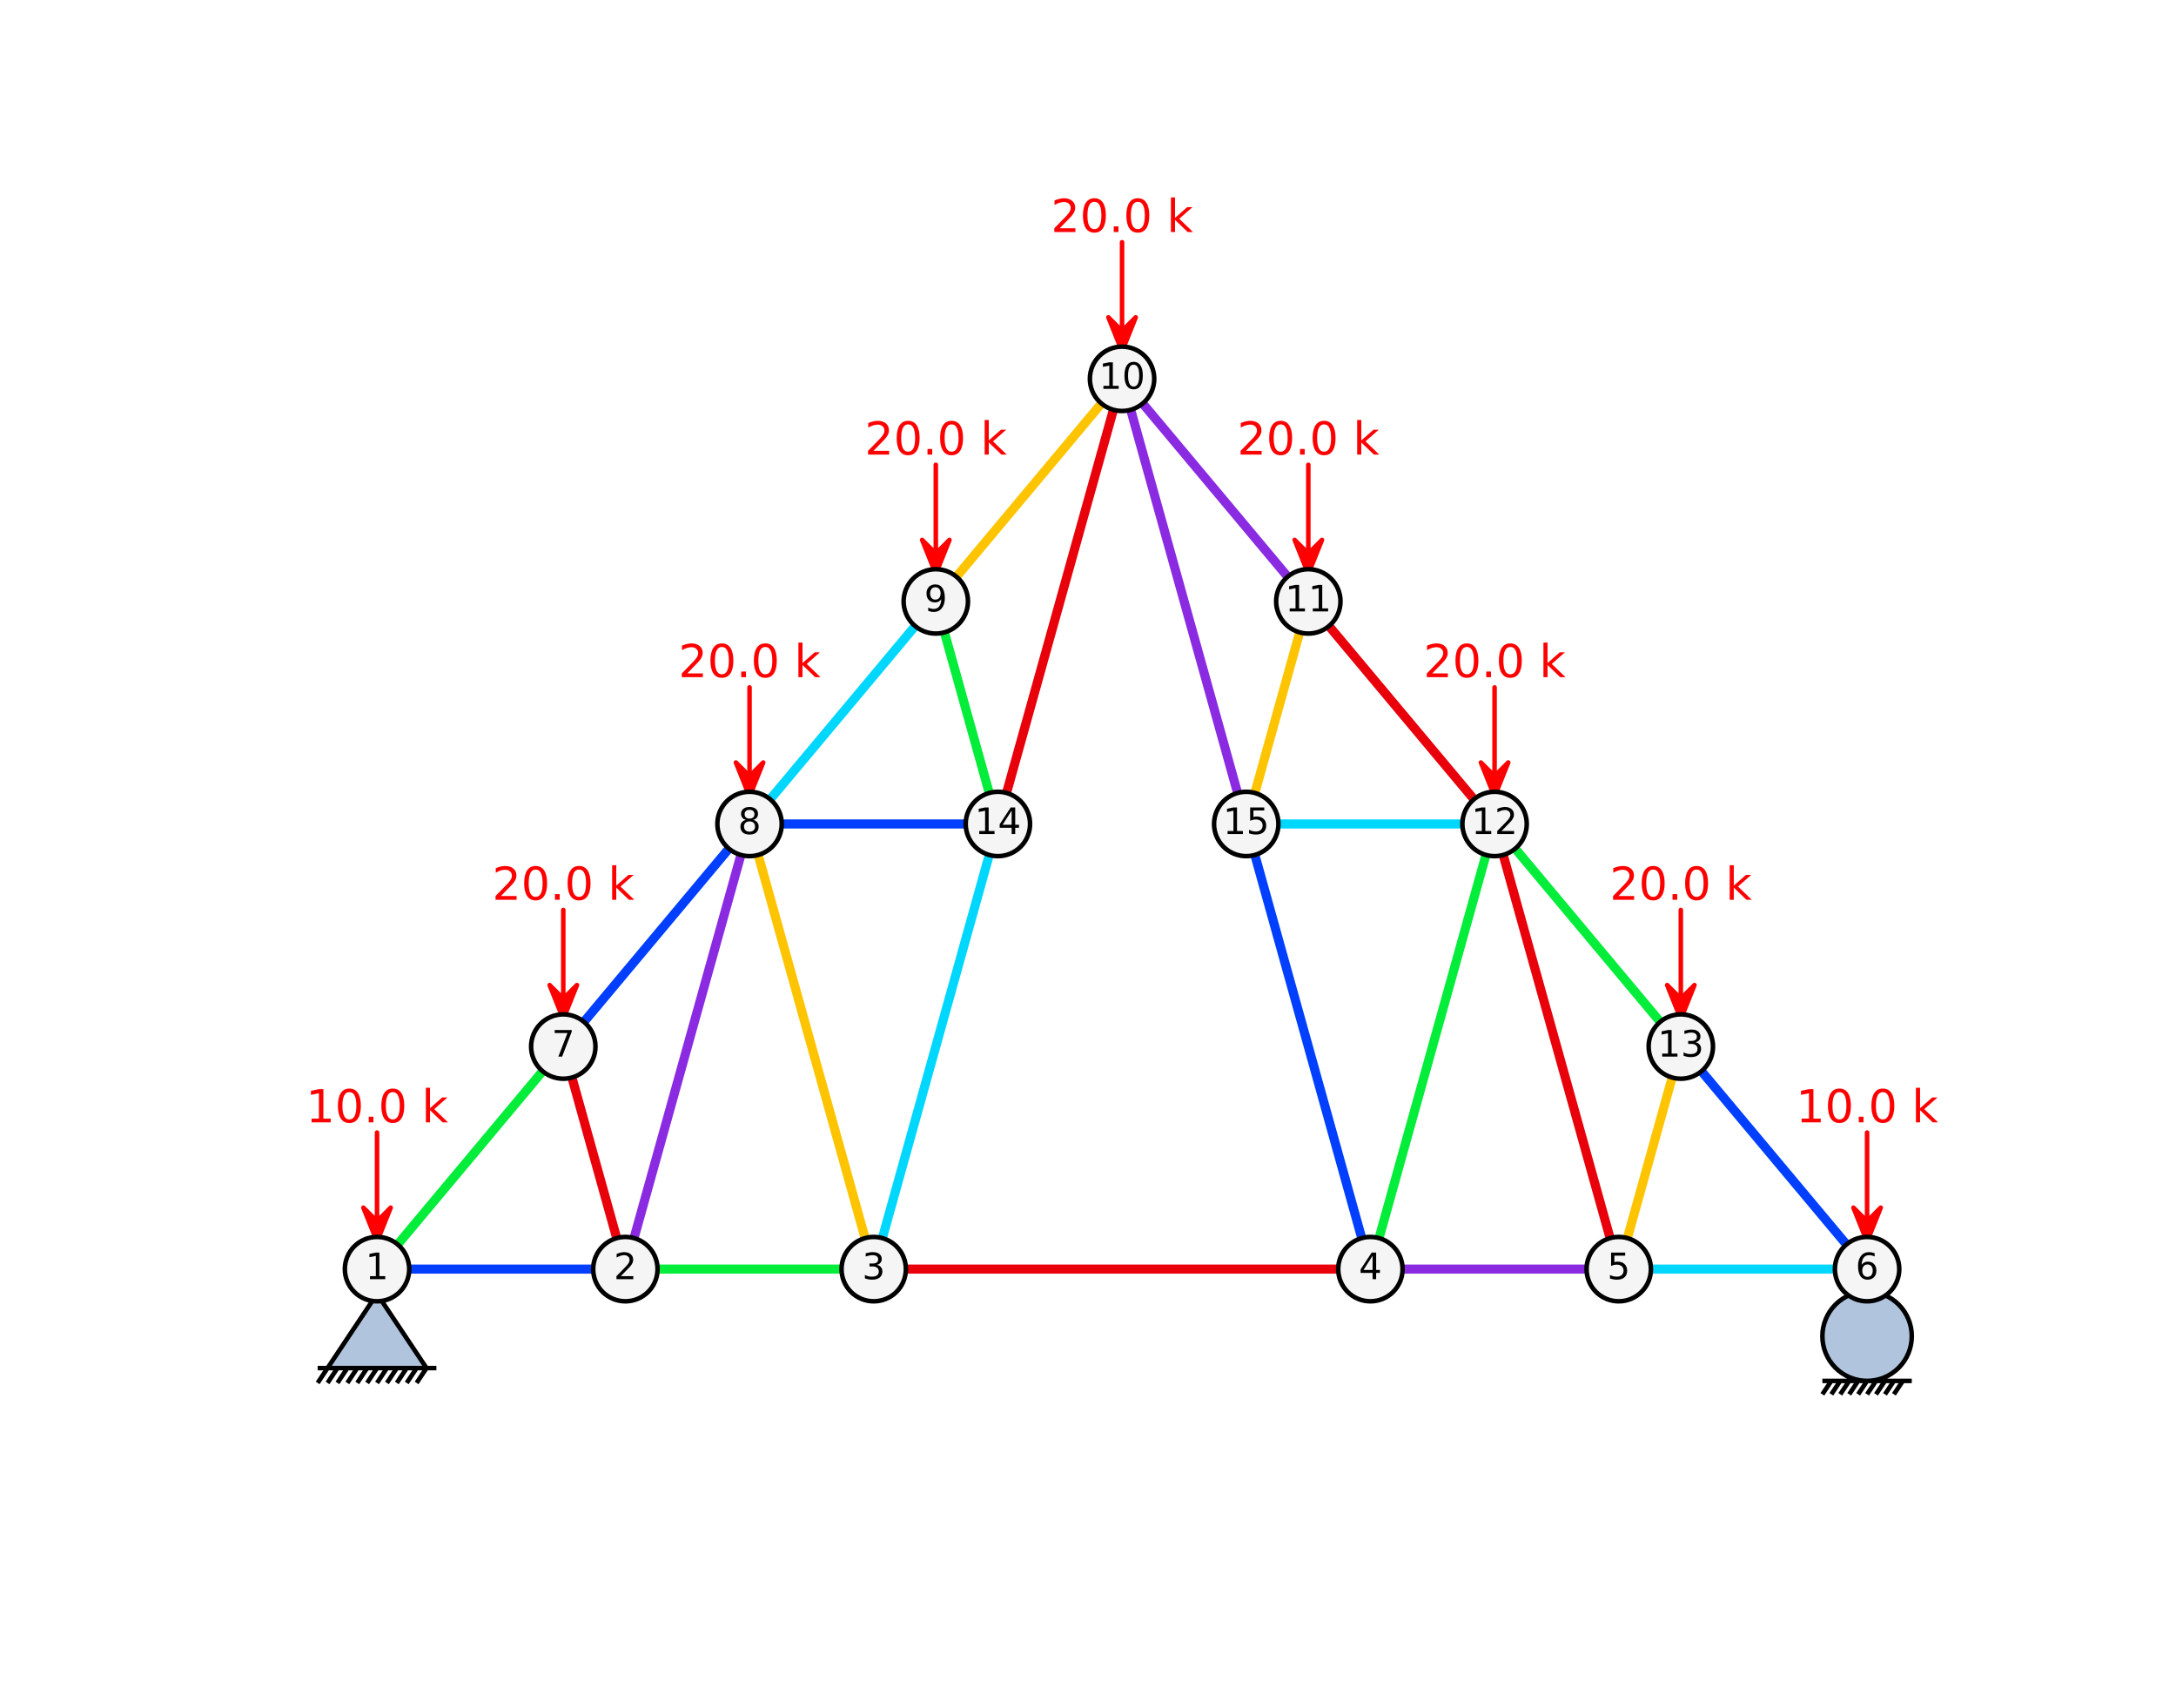<?xml version="1.0" encoding="utf-8" standalone="no"?>
<!DOCTYPE svg PUBLIC "-//W3C//DTD SVG 1.1//EN"
  "http://www.w3.org/Graphics/SVG/1.1/DTD/svg11.dtd">
<!-- Created with matplotlib (https://matplotlib.org/) -->
<svg height="375.12pt" version="1.1" viewBox="0 0 478.08 375.12" width="478.08pt" xmlns="http://www.w3.org/2000/svg" xmlns:xlink="http://www.w3.org/1999/xlink">
 <defs>
  <style type="text/css">
*{stroke-linecap:butt;stroke-linejoin:round;}
  </style>
 </defs>
 <g id="figure_1">
  <g id="patch_1">
   <path d="M 0 375.12 
L 478.08 375.12 
L 478.08 0 
L 0 0 
z
" style="fill:#ffffff;"/>
  </g>
  <g id="axes_1">
   <g id="line2d_1">
    <path clip-path="url(#p9eeb3bf578)" d="M 82.836 278.788 
L 137.398 278.788 
" style="fill:none;stroke:#003fff;stroke-linecap:square;stroke-width:2;"/>
   </g>
   <g id="line2d_2">
    <path clip-path="url(#p9eeb3bf578)" d="M 137.398 278.788 
L 191.96 278.788 
" style="fill:none;stroke:#03ed3a;stroke-linecap:square;stroke-width:2;"/>
   </g>
   <g id="line2d_3">
    <path clip-path="url(#p9eeb3bf578)" d="M 191.96 278.788 
L 301.085 278.788 
" style="fill:none;stroke:#e8000b;stroke-linecap:square;stroke-width:2;"/>
   </g>
   <g id="line2d_4">
    <path clip-path="url(#p9eeb3bf578)" d="M 301.085 278.788 
L 355.647 278.788 
" style="fill:none;stroke:#8a2be2;stroke-linecap:square;stroke-width:2;"/>
   </g>
   <g id="line2d_5">
    <path clip-path="url(#p9eeb3bf578)" d="M 355.647 278.788 
L 369.287 229.894 
" style="fill:none;stroke:#ffc400;stroke-linecap:square;stroke-width:2;"/>
   </g>
   <g id="line2d_6">
    <path clip-path="url(#p9eeb3bf578)" d="M 355.647 278.788 
L 410.209 278.788 
" style="fill:none;stroke:#00d7ff;stroke-linecap:square;stroke-width:2;"/>
   </g>
   <g id="line2d_7">
    <path clip-path="url(#p9eeb3bf578)" d="M 410.209 278.788 
L 369.287 229.894 
" style="fill:none;stroke:#003fff;stroke-linecap:square;stroke-width:2;"/>
   </g>
   <g id="line2d_8">
    <path clip-path="url(#p9eeb3bf578)" d="M 369.287 229.894 
L 328.366 181 
" style="fill:none;stroke:#03ed3a;stroke-linecap:square;stroke-width:2;"/>
   </g>
   <g id="line2d_9">
    <path clip-path="url(#p9eeb3bf578)" d="M 328.366 181 
L 287.444 132.106 
" style="fill:none;stroke:#e8000b;stroke-linecap:square;stroke-width:2;"/>
   </g>
   <g id="line2d_10">
    <path clip-path="url(#p9eeb3bf578)" d="M 287.444 132.106 
L 246.523 83.212 
" style="fill:none;stroke:#8a2be2;stroke-linecap:square;stroke-width:2;"/>
   </g>
   <g id="line2d_11">
    <path clip-path="url(#p9eeb3bf578)" d="M 246.523 83.212 
L 205.601 132.106 
" style="fill:none;stroke:#ffc400;stroke-linecap:square;stroke-width:2;"/>
   </g>
   <g id="line2d_12">
    <path clip-path="url(#p9eeb3bf578)" d="M 205.601 132.106 
L 164.679 181 
" style="fill:none;stroke:#00d7ff;stroke-linecap:square;stroke-width:2;"/>
   </g>
   <g id="line2d_13">
    <path clip-path="url(#p9eeb3bf578)" d="M 164.679 181 
L 123.758 229.894 
" style="fill:none;stroke:#003fff;stroke-linecap:square;stroke-width:2;"/>
   </g>
   <g id="line2d_14">
    <path clip-path="url(#p9eeb3bf578)" d="M 123.758 229.894 
L 82.836 278.788 
" style="fill:none;stroke:#03ed3a;stroke-linecap:square;stroke-width:2;"/>
   </g>
   <g id="line2d_15">
    <path clip-path="url(#p9eeb3bf578)" d="M 137.398 278.788 
L 123.758 229.894 
" style="fill:none;stroke:#e8000b;stroke-linecap:square;stroke-width:2;"/>
   </g>
   <g id="line2d_16">
    <path clip-path="url(#p9eeb3bf578)" d="M 137.398 278.788 
L 164.679 181 
" style="fill:none;stroke:#8a2be2;stroke-linecap:square;stroke-width:2;"/>
   </g>
   <g id="line2d_17">
    <path clip-path="url(#p9eeb3bf578)" d="M 191.96 278.788 
L 164.679 181 
" style="fill:none;stroke:#ffc400;stroke-linecap:square;stroke-width:2;"/>
   </g>
   <g id="line2d_18">
    <path clip-path="url(#p9eeb3bf578)" d="M 191.96 278.788 
L 219.241 181 
" style="fill:none;stroke:#00d7ff;stroke-linecap:square;stroke-width:2;"/>
   </g>
   <g id="line2d_19">
    <path clip-path="url(#p9eeb3bf578)" d="M 219.241 181 
L 164.679 181 
" style="fill:none;stroke:#003fff;stroke-linecap:square;stroke-width:2;"/>
   </g>
   <g id="line2d_20">
    <path clip-path="url(#p9eeb3bf578)" d="M 219.241 181 
L 205.601 132.106 
" style="fill:none;stroke:#03ed3a;stroke-linecap:square;stroke-width:2;"/>
   </g>
   <g id="line2d_21">
    <path clip-path="url(#p9eeb3bf578)" d="M 219.241 181 
L 246.523 83.212 
" style="fill:none;stroke:#e8000b;stroke-linecap:square;stroke-width:2;"/>
   </g>
   <g id="line2d_22">
    <path clip-path="url(#p9eeb3bf578)" d="M 246.523 83.212 
L 273.804 181 
" style="fill:none;stroke:#8a2be2;stroke-linecap:square;stroke-width:2;"/>
   </g>
   <g id="line2d_23">
    <path clip-path="url(#p9eeb3bf578)" d="M 273.804 181 
L 287.444 132.106 
" style="fill:none;stroke:#ffc400;stroke-linecap:square;stroke-width:2;"/>
   </g>
   <g id="line2d_24">
    <path clip-path="url(#p9eeb3bf578)" d="M 273.804 181 
L 328.366 181 
" style="fill:none;stroke:#00d7ff;stroke-linecap:square;stroke-width:2;"/>
   </g>
   <g id="line2d_25">
    <path clip-path="url(#p9eeb3bf578)" d="M 273.804 181 
L 301.085 278.788 
" style="fill:none;stroke:#003fff;stroke-linecap:square;stroke-width:2;"/>
   </g>
   <g id="line2d_26">
    <path clip-path="url(#p9eeb3bf578)" d="M 301.085 278.788 
L 328.366 181 
" style="fill:none;stroke:#03ed3a;stroke-linecap:square;stroke-width:2;"/>
   </g>
   <g id="line2d_27">
    <path clip-path="url(#p9eeb3bf578)" d="M 328.366 181 
L 355.647 278.788 
" style="fill:none;stroke:#e8000b;stroke-linecap:square;stroke-width:2;"/>
   </g>
   <g id="line2d_28">
    <path clip-path="url(#p9eeb3bf578)" d="M 82.836 278.788 
" style="fill:none;stroke:#000000;stroke-linecap:square;stroke-width:1.5;"/>
    <defs>
     <path d="M -10.87 21.739 
L 0 5.435 
L 10.87 21.739 
z
M -13.043 21.739 
L 13.043 21.739 
M -13.043 25 
L -10.87 21.739 
M -10.87 25 
L -8.696 21.739 
M -8.696 25 
L -6.522 21.739 
M -6.522 25 
L -4.348 21.739 
M -4.348 25 
L -2.174 21.739 
M -2.174 25 
L 0 21.739 
M 0 25 
L 2.174 21.739 
M 2.174 25 
L 4.348 21.739 
M 4.348 25 
L 6.522 21.739 
M 6.522 25 
L 8.696 21.739 
M 8.696 25 
L 10.87 21.739 
" id="me07f6eccf7" style="stroke:#000000;"/>
    </defs>
    <g clip-path="url(#p9eeb3bf578)">
     <use style="fill:#b0c4de;stroke:#000000;" x="82.836" xlink:href="#me07f6eccf7" y="278.788"/>
    </g>
   </g>
   <g id="line2d_29">
    <path clip-path="url(#p9eeb3bf578)" d="M 410.209 278.788 
" style="fill:none;stroke:#000000;stroke-linecap:square;stroke-width:1.5;"/>
    <defs>
     <path d="M 0 24.554 
C 2.605 24.554 5.103 23.519 6.945 21.677 
C 8.787 19.835 9.821 17.337 9.821 14.732 
C 9.821 12.127 8.787 9.629 6.945 7.787 
C 5.103 5.946 2.605 4.911 0 4.911 
C -2.605 4.911 -5.103 5.946 -6.945 7.787 
C -8.787 9.629 -9.821 12.127 -9.821 14.732 
C -9.821 17.337 -8.787 19.835 -6.945 21.677 
C -5.103 23.519 -2.605 24.554 0 24.554 
z
M -9.821 24.554 
L 9.821 24.554 
M -9.821 27.5 
L -7.857 24.554 
M -7.857 27.5 
L -5.893 24.554 
M -5.893 27.5 
L -3.929 24.554 
M -3.929 27.5 
L -1.964 24.554 
M -1.964 27.5 
L 0 24.554 
M 0 27.5 
L 1.964 24.554 
M 1.964 27.5 
L 3.929 24.554 
M 3.929 27.5 
L 5.893 24.554 
M 5.893 27.5 
L 7.857 24.554 
" id="mb10773733d" style="stroke:#000000;"/>
    </defs>
    <g clip-path="url(#p9eeb3bf578)">
     <use style="fill:#b0c4de;stroke:#000000;" x="410.209" xlink:href="#mb10773733d" y="278.788"/>
    </g>
   </g>
   <g id="line2d_30">
    <path clip-path="url(#p9eeb3bf578)" d="M 82.836 278.788 
" style="fill:none;stroke:#ff0000;stroke-linecap:square;stroke-width:1.5;"/>
    <defs>
     <path d="M -0 -6 
L 3 -13.5 
L -0 -10.5 
L -0 -30 
L -0 -10.5 
L -3 -13.5 
L -0 -6 
z
" id="m42f39ab0d9" style="stroke:#ff0000;"/>
    </defs>
    <g clip-path="url(#p9eeb3bf578)">
     <use style="fill:#ff0000;stroke:#ff0000;" x="82.836" xlink:href="#m42f39ab0d9" y="278.788"/>
    </g>
   </g>
   <g id="line2d_31">
    <path clip-path="url(#p9eeb3bf578)" d="M 123.758 229.894 
" style="fill:none;stroke:#ff0000;stroke-linecap:square;stroke-width:1.5;"/>
    <g clip-path="url(#p9eeb3bf578)">
     <use style="fill:#ff0000;stroke:#ff0000;" x="123.758" xlink:href="#m42f39ab0d9" y="229.894"/>
    </g>
   </g>
   <g id="line2d_32">
    <path clip-path="url(#p9eeb3bf578)" d="M 164.679 181 
" style="fill:none;stroke:#ff0000;stroke-linecap:square;stroke-width:1.5;"/>
    <g clip-path="url(#p9eeb3bf578)">
     <use style="fill:#ff0000;stroke:#ff0000;" x="164.679" xlink:href="#m42f39ab0d9" y="181"/>
    </g>
   </g>
   <g id="line2d_33">
    <path clip-path="url(#p9eeb3bf578)" d="M 205.601 132.106 
" style="fill:none;stroke:#ff0000;stroke-linecap:square;stroke-width:1.5;"/>
    <g clip-path="url(#p9eeb3bf578)">
     <use style="fill:#ff0000;stroke:#ff0000;" x="205.601" xlink:href="#m42f39ab0d9" y="132.106"/>
    </g>
   </g>
   <g id="line2d_34">
    <path clip-path="url(#p9eeb3bf578)" d="M 246.523 83.212 
" style="fill:none;stroke:#ff0000;stroke-linecap:square;stroke-width:1.5;"/>
    <g clip-path="url(#p9eeb3bf578)">
     <use style="fill:#ff0000;stroke:#ff0000;" x="246.523" xlink:href="#m42f39ab0d9" y="83.212"/>
    </g>
   </g>
   <g id="line2d_35">
    <path clip-path="url(#p9eeb3bf578)" d="M 287.444 132.106 
" style="fill:none;stroke:#ff0000;stroke-linecap:square;stroke-width:1.5;"/>
    <g clip-path="url(#p9eeb3bf578)">
     <use style="fill:#ff0000;stroke:#ff0000;" x="287.444" xlink:href="#m42f39ab0d9" y="132.106"/>
    </g>
   </g>
   <g id="line2d_36">
    <path clip-path="url(#p9eeb3bf578)" d="M 328.366 181 
" style="fill:none;stroke:#ff0000;stroke-linecap:square;stroke-width:1.5;"/>
    <g clip-path="url(#p9eeb3bf578)">
     <use style="fill:#ff0000;stroke:#ff0000;" x="328.366" xlink:href="#m42f39ab0d9" y="181"/>
    </g>
   </g>
   <g id="line2d_37">
    <path clip-path="url(#p9eeb3bf578)" d="M 369.287 229.894 
" style="fill:none;stroke:#ff0000;stroke-linecap:square;stroke-width:1.5;"/>
    <g clip-path="url(#p9eeb3bf578)">
     <use style="fill:#ff0000;stroke:#ff0000;" x="369.287" xlink:href="#m42f39ab0d9" y="229.894"/>
    </g>
   </g>
   <g id="line2d_38">
    <path clip-path="url(#p9eeb3bf578)" d="M 410.209 278.788 
" style="fill:none;stroke:#ff0000;stroke-linecap:square;stroke-width:1.5;"/>
    <g clip-path="url(#p9eeb3bf578)">
     <use style="fill:#ff0000;stroke:#ff0000;" x="410.209" xlink:href="#m42f39ab0d9" y="278.788"/>
    </g>
   </g>
   <g id="PathCollection_1">
    <defs>
     <path d="M 0 7.071 
C 1.875 7.071 3.674 6.326 5 5 
C 6.326 3.674 7.071 1.875 7.071 0 
C 7.071 -1.875 6.326 -3.674 5 -5 
C 3.674 -6.326 1.875 -7.071 0 -7.071 
C -1.875 -7.071 -3.674 -6.326 -5 -5 
C -6.326 -3.674 -7.071 -1.875 -7.071 0 
C -7.071 1.875 -6.326 3.674 -5 5 
C -3.674 6.326 -1.875 7.071 0 7.071 
z
" id="m2c3609ce0d" style="stroke:#000000;"/>
    </defs>
    <g clip-path="url(#p9eeb3bf578)">
     <use style="fill:#f5f5f5;stroke:#000000;" x="82.836" xlink:href="#m2c3609ce0d" y="278.788"/>
     <use style="fill:#f5f5f5;stroke:#000000;" x="137.398" xlink:href="#m2c3609ce0d" y="278.788"/>
     <use style="fill:#f5f5f5;stroke:#000000;" x="191.96" xlink:href="#m2c3609ce0d" y="278.788"/>
     <use style="fill:#f5f5f5;stroke:#000000;" x="301.085" xlink:href="#m2c3609ce0d" y="278.788"/>
     <use style="fill:#f5f5f5;stroke:#000000;" x="355.647" xlink:href="#m2c3609ce0d" y="278.788"/>
     <use style="fill:#f5f5f5;stroke:#000000;" x="410.209" xlink:href="#m2c3609ce0d" y="278.788"/>
     <use style="fill:#f5f5f5;stroke:#000000;" x="123.758" xlink:href="#m2c3609ce0d" y="229.894"/>
     <use style="fill:#f5f5f5;stroke:#000000;" x="164.679" xlink:href="#m2c3609ce0d" y="181"/>
     <use style="fill:#f5f5f5;stroke:#000000;" x="205.601" xlink:href="#m2c3609ce0d" y="132.106"/>
     <use style="fill:#f5f5f5;stroke:#000000;" x="246.523" xlink:href="#m2c3609ce0d" y="83.212"/>
     <use style="fill:#f5f5f5;stroke:#000000;" x="287.444" xlink:href="#m2c3609ce0d" y="132.106"/>
     <use style="fill:#f5f5f5;stroke:#000000;" x="328.366" xlink:href="#m2c3609ce0d" y="181"/>
     <use style="fill:#f5f5f5;stroke:#000000;" x="369.287" xlink:href="#m2c3609ce0d" y="229.894"/>
     <use style="fill:#f5f5f5;stroke:#000000;" x="219.241" xlink:href="#m2c3609ce0d" y="181"/>
     <use style="fill:#f5f5f5;stroke:#000000;" x="273.804" xlink:href="#m2c3609ce0d" y="181"/>
    </g>
   </g>
   <g id="text_1">
    <!-- 1 -->
    <defs>
     <path d="M 12.406 8.297 
L 28.516 8.297 
L 28.516 63.922 
L 10.984 60.406 
L 10.984 69.391 
L 28.422 72.906 
L 38.281 72.906 
L 38.281 8.297 
L 54.391 8.297 
L 54.391 0 
L 12.406 0 
z
" id="DejaVuSans-49"/>
    </defs>
    <g transform="translate(80.291 280.996)scale(0.08 -0.08)">
     <use xlink:href="#DejaVuSans-49"/>
    </g>
   </g>
   <g id="text_2">
    <!-- 2 -->
    <defs>
     <path d="M 19.188 8.297 
L 53.609 8.297 
L 53.609 0 
L 7.328 0 
L 7.328 8.297 
Q 12.938 14.109 22.625 23.891 
Q 32.328 33.688 34.812 36.531 
Q 39.547 41.844 41.422 45.531 
Q 43.312 49.219 43.312 52.781 
Q 43.312 58.594 39.234 62.25 
Q 35.156 65.922 28.609 65.922 
Q 23.969 65.922 18.812 64.312 
Q 13.672 62.703 7.812 59.422 
L 7.812 69.391 
Q 13.766 71.781 18.938 73 
Q 24.125 74.219 28.422 74.219 
Q 39.75 74.219 46.484 68.547 
Q 53.219 62.891 53.219 53.422 
Q 53.219 48.922 51.531 44.891 
Q 49.859 40.875 45.406 35.406 
Q 44.188 33.984 37.641 27.219 
Q 31.109 20.453 19.188 8.297 
z
" id="DejaVuSans-50"/>
    </defs>
    <g transform="translate(134.853 280.996)scale(0.08 -0.08)">
     <use xlink:href="#DejaVuSans-50"/>
    </g>
   </g>
   <g id="text_3">
    <!-- 3 -->
    <defs>
     <path d="M 40.578 39.312 
Q 47.656 37.797 51.625 33 
Q 55.609 28.219 55.609 21.188 
Q 55.609 10.406 48.188 4.484 
Q 40.766 -1.422 27.094 -1.422 
Q 22.516 -1.422 17.656 -0.516 
Q 12.797 0.391 7.625 2.203 
L 7.625 11.719 
Q 11.719 9.328 16.594 8.109 
Q 21.484 6.891 26.812 6.891 
Q 36.078 6.891 40.938 10.547 
Q 45.797 14.203 45.797 21.188 
Q 45.797 27.641 41.281 31.266 
Q 36.766 34.906 28.719 34.906 
L 20.219 34.906 
L 20.219 43.016 
L 29.109 43.016 
Q 36.375 43.016 40.234 45.922 
Q 44.094 48.828 44.094 54.297 
Q 44.094 59.906 40.109 62.906 
Q 36.141 65.922 28.719 65.922 
Q 24.656 65.922 20.016 65.031 
Q 15.375 64.156 9.812 62.312 
L 9.812 71.094 
Q 15.438 72.656 20.344 73.438 
Q 25.25 74.219 29.594 74.219 
Q 40.828 74.219 47.359 69.109 
Q 53.906 64.016 53.906 55.328 
Q 53.906 49.266 50.438 45.094 
Q 46.969 40.922 40.578 39.312 
z
" id="DejaVuSans-51"/>
    </defs>
    <g transform="translate(189.415 280.996)scale(0.08 -0.08)">
     <use xlink:href="#DejaVuSans-51"/>
    </g>
   </g>
   <g id="text_4">
    <!-- 4 -->
    <defs>
     <path d="M 37.797 64.312 
L 12.891 25.391 
L 37.797 25.391 
z
M 35.203 72.906 
L 47.609 72.906 
L 47.609 25.391 
L 58.016 25.391 
L 58.016 17.188 
L 47.609 17.188 
L 47.609 0 
L 37.797 0 
L 37.797 17.188 
L 4.891 17.188 
L 4.891 26.703 
z
" id="DejaVuSans-52"/>
    </defs>
    <g transform="translate(298.54 280.996)scale(0.08 -0.08)">
     <use xlink:href="#DejaVuSans-52"/>
    </g>
   </g>
   <g id="text_5">
    <!-- 5 -->
    <defs>
     <path d="M 10.797 72.906 
L 49.516 72.906 
L 49.516 64.594 
L 19.828 64.594 
L 19.828 46.734 
Q 21.969 47.469 24.109 47.828 
Q 26.266 48.188 28.422 48.188 
Q 40.625 48.188 47.75 41.5 
Q 54.891 34.812 54.891 23.391 
Q 54.891 11.625 47.562 5.094 
Q 40.234 -1.422 26.906 -1.422 
Q 22.312 -1.422 17.547 -0.641 
Q 12.797 0.141 7.719 1.703 
L 7.719 11.625 
Q 12.109 9.234 16.797 8.062 
Q 21.484 6.891 26.703 6.891 
Q 35.156 6.891 40.078 11.328 
Q 45.016 15.766 45.016 23.391 
Q 45.016 31 40.078 35.438 
Q 35.156 39.891 26.703 39.891 
Q 22.75 39.891 18.812 39.016 
Q 14.891 38.141 10.797 36.281 
z
" id="DejaVuSans-53"/>
    </defs>
    <g transform="translate(353.102 280.996)scale(0.08 -0.08)">
     <use xlink:href="#DejaVuSans-53"/>
    </g>
   </g>
   <g id="text_6">
    <!-- 6 -->
    <defs>
     <path d="M 33.016 40.375 
Q 26.375 40.375 22.484 35.828 
Q 18.609 31.297 18.609 23.391 
Q 18.609 15.531 22.484 10.953 
Q 26.375 6.391 33.016 6.391 
Q 39.656 6.391 43.531 10.953 
Q 47.406 15.531 47.406 23.391 
Q 47.406 31.297 43.531 35.828 
Q 39.656 40.375 33.016 40.375 
z
M 52.594 71.297 
L 52.594 62.312 
Q 48.875 64.062 45.094 64.984 
Q 41.312 65.922 37.594 65.922 
Q 27.828 65.922 22.672 59.328 
Q 17.531 52.734 16.797 39.406 
Q 19.672 43.656 24.016 45.922 
Q 28.375 48.188 33.594 48.188 
Q 44.578 48.188 50.953 41.516 
Q 57.328 34.859 57.328 23.391 
Q 57.328 12.156 50.688 5.359 
Q 44.047 -1.422 33.016 -1.422 
Q 20.359 -1.422 13.672 8.266 
Q 6.984 17.969 6.984 36.375 
Q 6.984 53.656 15.188 63.938 
Q 23.391 74.219 37.203 74.219 
Q 40.922 74.219 44.703 73.484 
Q 48.484 72.75 52.594 71.297 
z
" id="DejaVuSans-54"/>
    </defs>
    <g transform="translate(407.664 280.996)scale(0.08 -0.08)">
     <use xlink:href="#DejaVuSans-54"/>
    </g>
   </g>
   <g id="text_7">
    <!-- 7 -->
    <defs>
     <path d="M 8.203 72.906 
L 55.078 72.906 
L 55.078 68.703 
L 28.609 0 
L 18.312 0 
L 43.219 64.594 
L 8.203 64.594 
z
" id="DejaVuSans-55"/>
    </defs>
    <g transform="translate(121.213 232.102)scale(0.08 -0.08)">
     <use xlink:href="#DejaVuSans-55"/>
    </g>
   </g>
   <g id="text_8">
    <!-- 8 -->
    <defs>
     <path d="M 31.781 34.625 
Q 24.75 34.625 20.719 30.859 
Q 16.703 27.094 16.703 20.516 
Q 16.703 13.922 20.719 10.156 
Q 24.75 6.391 31.781 6.391 
Q 38.812 6.391 42.859 10.172 
Q 46.922 13.969 46.922 20.516 
Q 46.922 27.094 42.891 30.859 
Q 38.875 34.625 31.781 34.625 
z
M 21.922 38.812 
Q 15.578 40.375 12.031 44.719 
Q 8.5 49.078 8.5 55.328 
Q 8.5 64.062 14.719 69.141 
Q 20.953 74.219 31.781 74.219 
Q 42.672 74.219 48.875 69.141 
Q 55.078 64.062 55.078 55.328 
Q 55.078 49.078 51.531 44.719 
Q 48 40.375 41.703 38.812 
Q 48.828 37.156 52.797 32.312 
Q 56.781 27.484 56.781 20.516 
Q 56.781 9.906 50.312 4.234 
Q 43.844 -1.422 31.781 -1.422 
Q 19.734 -1.422 13.25 4.234 
Q 6.781 9.906 6.781 20.516 
Q 6.781 27.484 10.781 32.312 
Q 14.797 37.156 21.922 38.812 
z
M 18.312 54.391 
Q 18.312 48.734 21.844 45.562 
Q 25.391 42.391 31.781 42.391 
Q 38.141 42.391 41.719 45.562 
Q 45.312 48.734 45.312 54.391 
Q 45.312 60.062 41.719 63.234 
Q 38.141 66.406 31.781 66.406 
Q 25.391 66.406 21.844 63.234 
Q 18.312 60.062 18.312 54.391 
z
" id="DejaVuSans-56"/>
    </defs>
    <g transform="translate(162.134 183.208)scale(0.08 -0.08)">
     <use xlink:href="#DejaVuSans-56"/>
    </g>
   </g>
   <g id="text_9">
    <!-- 9 -->
    <defs>
     <path d="M 10.984 1.516 
L 10.984 10.5 
Q 14.703 8.734 18.5 7.812 
Q 22.312 6.891 25.984 6.891 
Q 35.75 6.891 40.891 13.453 
Q 46.047 20.016 46.781 33.406 
Q 43.953 29.203 39.594 26.953 
Q 35.25 24.703 29.984 24.703 
Q 19.047 24.703 12.672 31.312 
Q 6.297 37.938 6.297 49.422 
Q 6.297 60.641 12.938 67.422 
Q 19.578 74.219 30.609 74.219 
Q 43.266 74.219 49.922 64.516 
Q 56.594 54.828 56.594 36.375 
Q 56.594 19.141 48.406 8.859 
Q 40.234 -1.422 26.422 -1.422 
Q 22.703 -1.422 18.891 -0.688 
Q 15.094 0.047 10.984 1.516 
z
M 30.609 32.422 
Q 37.25 32.422 41.125 36.953 
Q 45.016 41.5 45.016 49.422 
Q 45.016 57.281 41.125 61.844 
Q 37.25 66.406 30.609 66.406 
Q 23.969 66.406 20.094 61.844 
Q 16.219 57.281 16.219 49.422 
Q 16.219 41.5 20.094 36.953 
Q 23.969 32.422 30.609 32.422 
z
" id="DejaVuSans-57"/>
    </defs>
    <g transform="translate(203.056 134.313)scale(0.08 -0.08)">
     <use xlink:href="#DejaVuSans-57"/>
    </g>
   </g>
   <g id="text_10">
    <!-- 10 -->
    <defs>
     <path d="M 31.781 66.406 
Q 24.172 66.406 20.328 58.906 
Q 16.5 51.422 16.5 36.375 
Q 16.5 21.391 20.328 13.891 
Q 24.172 6.391 31.781 6.391 
Q 39.453 6.391 43.281 13.891 
Q 47.125 21.391 47.125 36.375 
Q 47.125 51.422 43.281 58.906 
Q 39.453 66.406 31.781 66.406 
z
M 31.781 74.219 
Q 44.047 74.219 50.516 64.516 
Q 56.984 54.828 56.984 36.375 
Q 56.984 17.969 50.516 8.266 
Q 44.047 -1.422 31.781 -1.422 
Q 19.531 -1.422 13.062 8.266 
Q 6.594 17.969 6.594 36.375 
Q 6.594 54.828 13.062 64.516 
Q 19.531 74.219 31.781 74.219 
z
" id="DejaVuSans-48"/>
    </defs>
    <g transform="translate(241.433 85.419)scale(0.08 -0.08)">
     <use xlink:href="#DejaVuSans-49"/>
     <use x="63.623" xlink:href="#DejaVuSans-48"/>
    </g>
   </g>
   <g id="text_11">
    <!-- 11 -->
    <g transform="translate(282.354 134.313)scale(0.08 -0.08)">
     <use xlink:href="#DejaVuSans-49"/>
     <use x="63.623" xlink:href="#DejaVuSans-49"/>
    </g>
   </g>
   <g id="text_12">
    <!-- 12 -->
    <g transform="translate(323.276 183.208)scale(0.08 -0.08)">
     <use xlink:href="#DejaVuSans-49"/>
     <use x="63.623" xlink:href="#DejaVuSans-50"/>
    </g>
   </g>
   <g id="text_13">
    <!-- 13 -->
    <g transform="translate(364.197 232.102)scale(0.08 -0.08)">
     <use xlink:href="#DejaVuSans-49"/>
     <use x="63.623" xlink:href="#DejaVuSans-51"/>
    </g>
   </g>
   <g id="text_14">
    <!-- 14 -->
    <g transform="translate(214.151 183.208)scale(0.08 -0.08)">
     <use xlink:href="#DejaVuSans-49"/>
     <use x="63.623" xlink:href="#DejaVuSans-52"/>
    </g>
   </g>
   <g id="text_15">
    <!-- 15 -->
    <g transform="translate(268.714 183.208)scale(0.08 -0.08)">
     <use xlink:href="#DejaVuSans-49"/>
     <use x="63.623" xlink:href="#DejaVuSans-53"/>
    </g>
   </g>
   <g id="text_16">
    <!-- 10.0 k -->
    <defs>
     <path d="M 10.688 12.406 
L 21 12.406 
L 21 0 
L 10.688 0 
z
" id="DejaVuSans-46"/>
     <path id="DejaVuSans-32"/>
     <path d="M 9.078 75.984 
L 18.109 75.984 
L 18.109 31.109 
L 44.922 54.688 
L 56.391 54.688 
L 27.391 29.109 
L 57.625 0 
L 45.906 0 
L 18.109 26.703 
L 18.109 0 
L 9.078 0 
z
" id="DejaVuSans-107"/>
    </defs>
    <g style="fill:#ff0000;" transform="translate(67.219 246.548)scale(0.1 -0.1)">
     <use xlink:href="#DejaVuSans-49"/>
     <use x="63.623" xlink:href="#DejaVuSans-48"/>
     <use x="127.246" xlink:href="#DejaVuSans-46"/>
     <use x="159.033" xlink:href="#DejaVuSans-48"/>
     <use x="222.656" xlink:href="#DejaVuSans-32"/>
     <use x="254.443" xlink:href="#DejaVuSans-107"/>
    </g>
   </g>
   <g id="text_17">
    <!-- 20.0 k -->
    <g style="fill:#ff0000;" transform="translate(108.14 197.653)scale(0.1 -0.1)">
     <use xlink:href="#DejaVuSans-50"/>
     <use x="63.623" xlink:href="#DejaVuSans-48"/>
     <use x="127.246" xlink:href="#DejaVuSans-46"/>
     <use x="159.033" xlink:href="#DejaVuSans-48"/>
     <use x="222.656" xlink:href="#DejaVuSans-32"/>
     <use x="254.443" xlink:href="#DejaVuSans-107"/>
    </g>
   </g>
   <g id="text_18">
    <!-- 20.0 k -->
    <g style="fill:#ff0000;" transform="translate(149.062 148.759)scale(0.1 -0.1)">
     <use xlink:href="#DejaVuSans-50"/>
     <use x="63.623" xlink:href="#DejaVuSans-48"/>
     <use x="127.246" xlink:href="#DejaVuSans-46"/>
     <use x="159.033" xlink:href="#DejaVuSans-48"/>
     <use x="222.656" xlink:href="#DejaVuSans-32"/>
     <use x="254.443" xlink:href="#DejaVuSans-107"/>
    </g>
   </g>
   <g id="text_19">
    <!-- 20.0 k -->
    <g style="fill:#ff0000;" transform="translate(189.984 99.865)scale(0.1 -0.1)">
     <use xlink:href="#DejaVuSans-50"/>
     <use x="63.623" xlink:href="#DejaVuSans-48"/>
     <use x="127.246" xlink:href="#DejaVuSans-46"/>
     <use x="159.033" xlink:href="#DejaVuSans-48"/>
     <use x="222.656" xlink:href="#DejaVuSans-32"/>
     <use x="254.443" xlink:href="#DejaVuSans-107"/>
    </g>
   </g>
   <g id="text_20">
    <!-- 20.0 k -->
    <g style="fill:#ff0000;" transform="translate(230.905 50.971)scale(0.1 -0.1)">
     <use xlink:href="#DejaVuSans-50"/>
     <use x="63.623" xlink:href="#DejaVuSans-48"/>
     <use x="127.246" xlink:href="#DejaVuSans-46"/>
     <use x="159.033" xlink:href="#DejaVuSans-48"/>
     <use x="222.656" xlink:href="#DejaVuSans-32"/>
     <use x="254.443" xlink:href="#DejaVuSans-107"/>
    </g>
   </g>
   <g id="text_21">
    <!-- 20.0 k -->
    <g style="fill:#ff0000;" transform="translate(271.827 99.865)scale(0.1 -0.1)">
     <use xlink:href="#DejaVuSans-50"/>
     <use x="63.623" xlink:href="#DejaVuSans-48"/>
     <use x="127.246" xlink:href="#DejaVuSans-46"/>
     <use x="159.033" xlink:href="#DejaVuSans-48"/>
     <use x="222.656" xlink:href="#DejaVuSans-32"/>
     <use x="254.443" xlink:href="#DejaVuSans-107"/>
    </g>
   </g>
   <g id="text_22">
    <!-- 20.0 k -->
    <g style="fill:#ff0000;" transform="translate(312.749 148.759)scale(0.1 -0.1)">
     <use xlink:href="#DejaVuSans-50"/>
     <use x="63.623" xlink:href="#DejaVuSans-48"/>
     <use x="127.246" xlink:href="#DejaVuSans-46"/>
     <use x="159.033" xlink:href="#DejaVuSans-48"/>
     <use x="222.656" xlink:href="#DejaVuSans-32"/>
     <use x="254.443" xlink:href="#DejaVuSans-107"/>
    </g>
   </g>
   <g id="text_23">
    <!-- 20.0 k -->
    <g style="fill:#ff0000;" transform="translate(353.67 197.653)scale(0.1 -0.1)">
     <use xlink:href="#DejaVuSans-50"/>
     <use x="63.623" xlink:href="#DejaVuSans-48"/>
     <use x="127.246" xlink:href="#DejaVuSans-46"/>
     <use x="159.033" xlink:href="#DejaVuSans-48"/>
     <use x="222.656" xlink:href="#DejaVuSans-32"/>
     <use x="254.443" xlink:href="#DejaVuSans-107"/>
    </g>
   </g>
   <g id="text_24">
    <!-- 10.0 k -->
    <g style="fill:#ff0000;" transform="translate(394.592 246.548)scale(0.1 -0.1)">
     <use xlink:href="#DejaVuSans-49"/>
     <use x="63.623" xlink:href="#DejaVuSans-48"/>
     <use x="127.246" xlink:href="#DejaVuSans-46"/>
     <use x="159.033" xlink:href="#DejaVuSans-48"/>
     <use x="222.656" xlink:href="#DejaVuSans-32"/>
     <use x="254.443" xlink:href="#DejaVuSans-107"/>
    </g>
   </g>
  </g>
 </g>
 <defs>
  <clipPath id="p9eeb3bf578">
   <rect height="332.48" width="425.585" x="33.73" y="14.76"/>
  </clipPath>
 </defs>
</svg>
